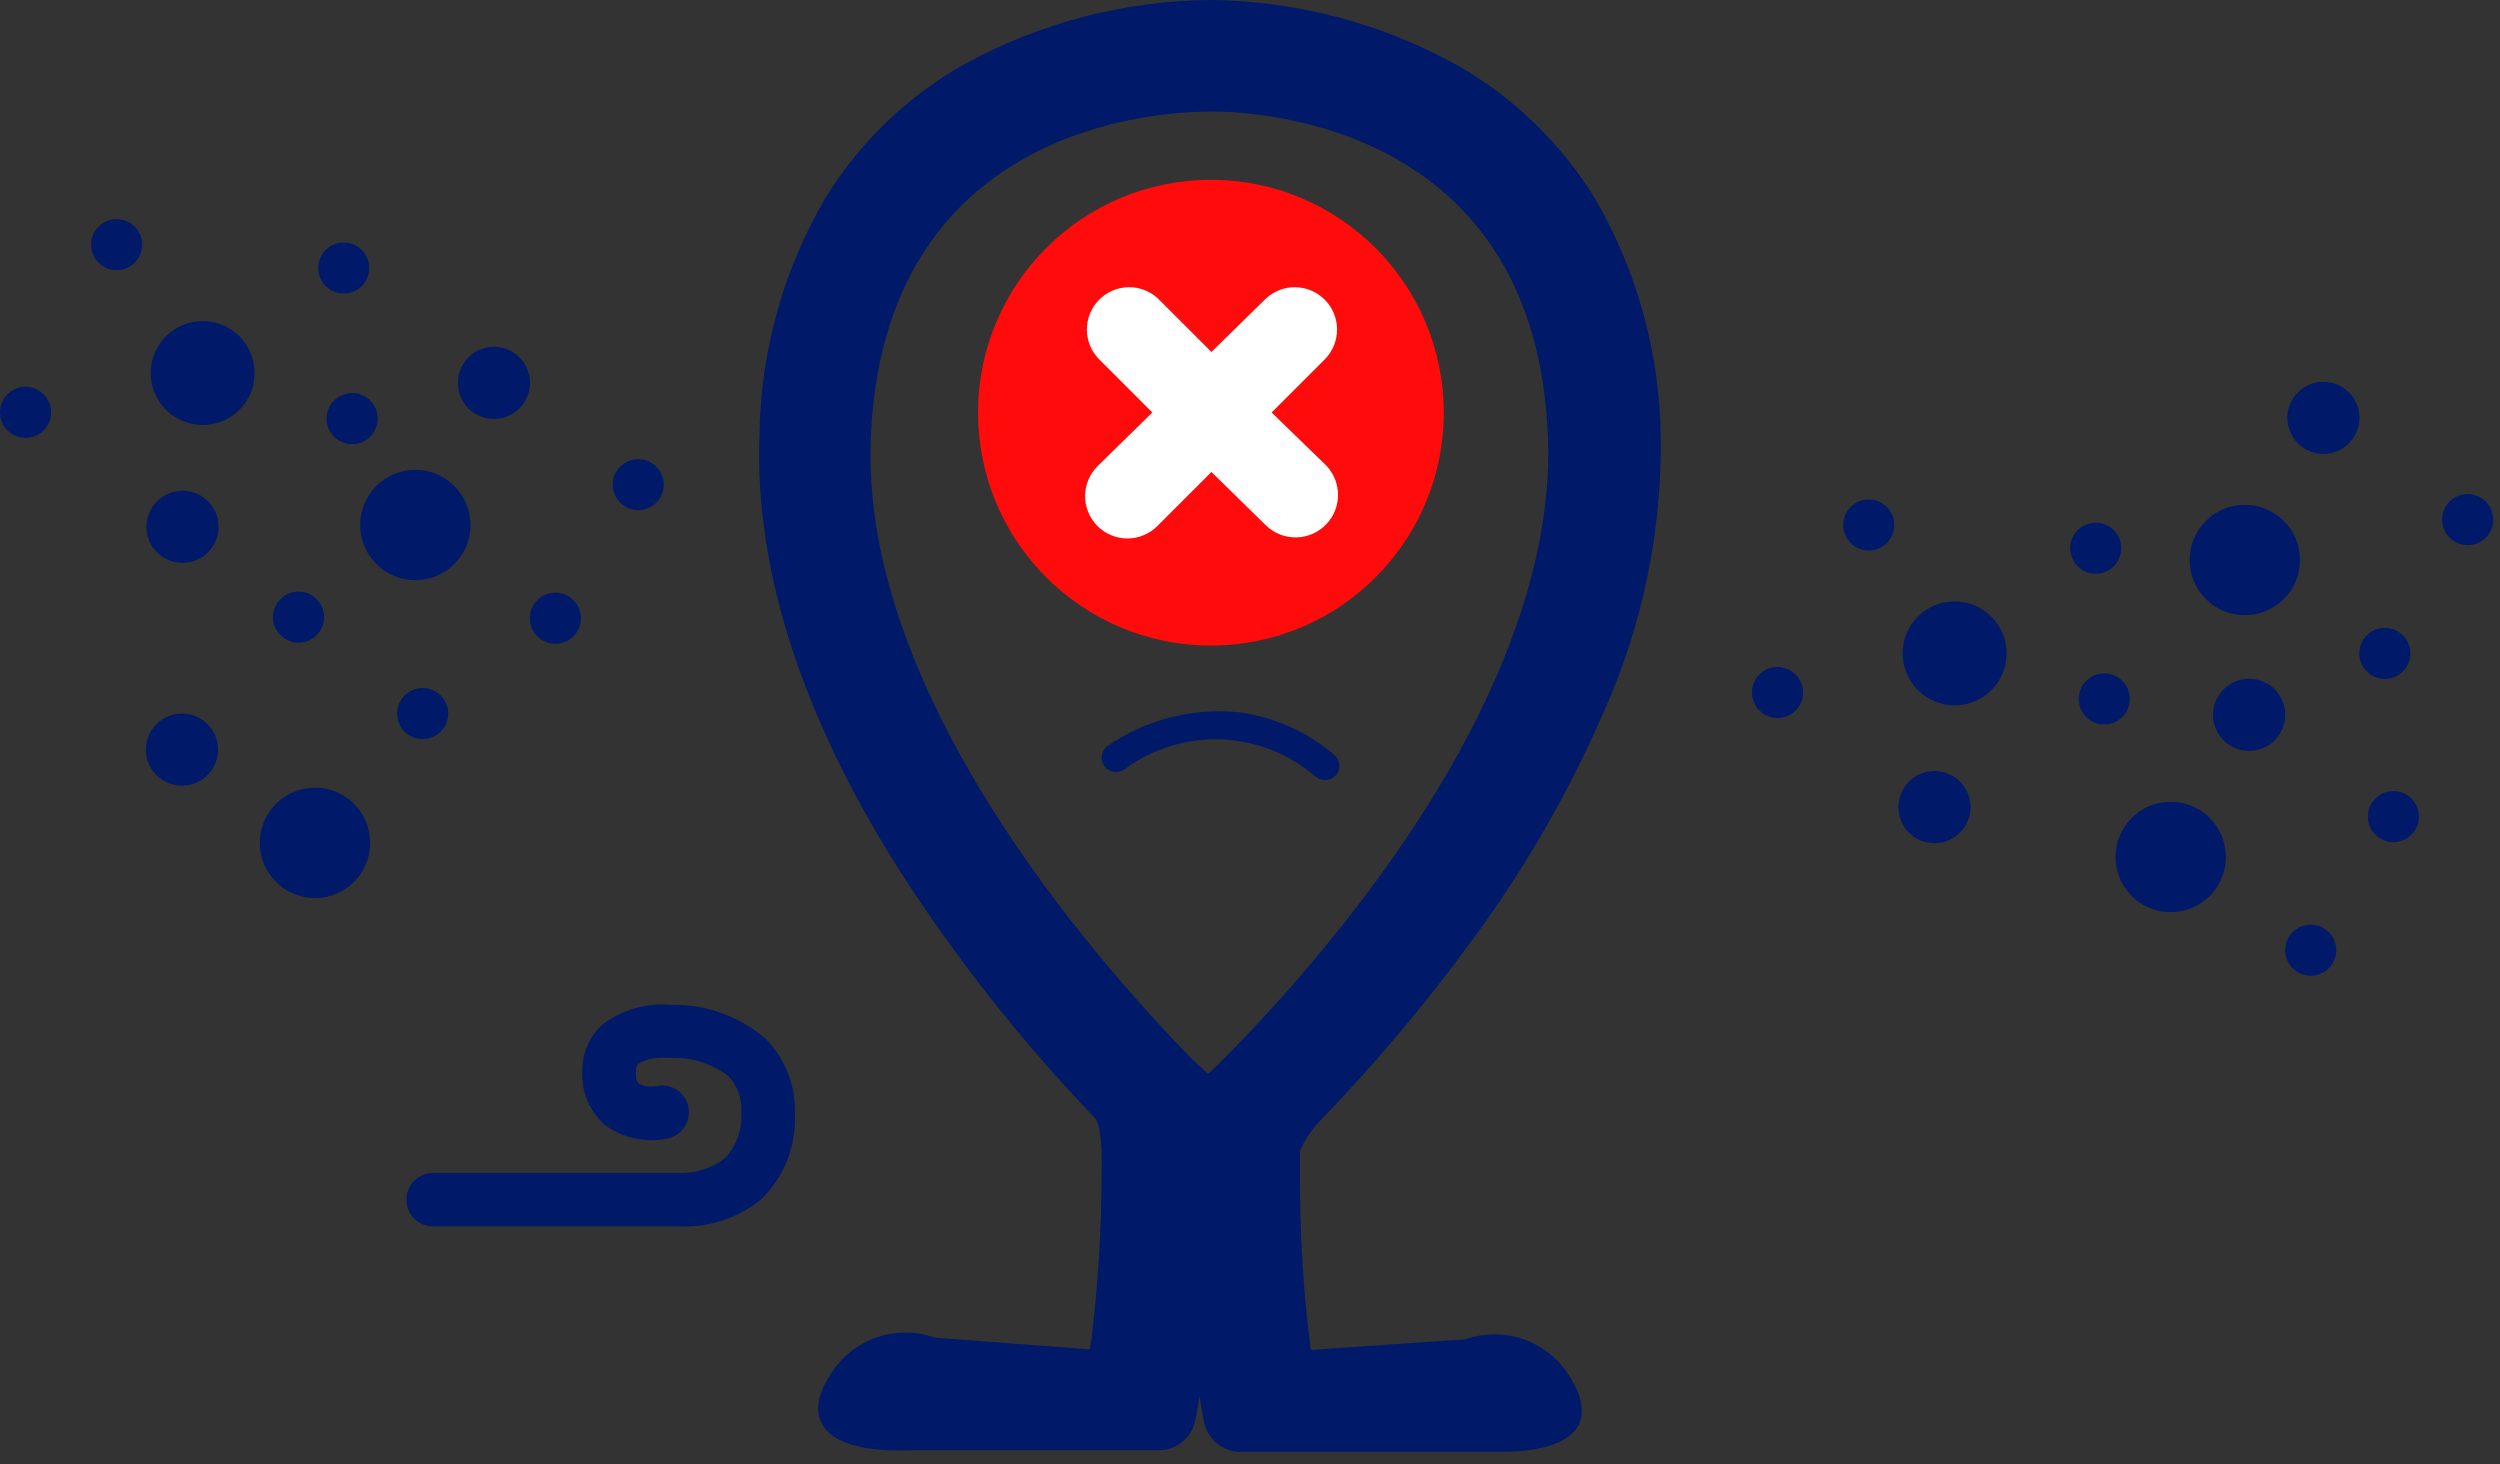 <svg width="140" height="82" viewBox="0 0 140 82" fill="none" xmlns="http://www.w3.org/2000/svg">
<rect x="0" y="0" width="140" height="82" fill="#333333" stroke="none"/>
<g clip-path="url(#clip0)">
<path d="M82 52.55C84.974 48.544 87.477 44.209 89.46 39.63C91.586 34.862 92.657 29.691 92.6 24.47C92.554 19.862 91.313 15.345 89 11.36C87.136 8.309 84.532 5.778 81.43 4C77.276 1.644 72.584 0.401 67.808 0.391C63.032 0.38 58.335 1.603 54.17 3.94C51.047 5.707 48.423 8.236 46.54 11.29C44.217 15.27 42.963 19.782 42.9 24.39C42.62 31.79 45.23 39.9 50.65 48.49C53.855 53.483 57.539 58.152 61.65 62.43C61.65 62.43 62.13 62.84 62.06 65.77C62.049 68.953 61.846 72.132 61.45 75.29C61.4 75.77 61.21 75.9 60.99 75.94L52.27 75.29C51.318 74.939 50.276 74.916 49.31 75.226C48.344 75.536 47.51 76.16 46.94 77C43.87 81.45 51.18 80.84 51.18 80.84H65C65.91 80.84 66.44 79.97 66.56 79.4C66.883 77.696 67.09 75.972 67.18 74.24C67.26 75.972 67.461 77.696 67.78 79.4C67.9 79.97 68.43 80.9 69.33 80.85H83.18C83.18 80.85 90.49 81.49 87.44 77.03C86.875 76.185 86.042 75.554 85.076 75.239C84.109 74.924 83.065 74.942 82.11 75.29L73.42 76C73.19 76 73 75.83 72.96 75.34C72.576 72.232 72.389 69.102 72.4 65.97V65.35V64.43C72.693 63.734 73.109 63.097 73.63 62.55C76.646 59.413 79.443 56.072 82 52.55ZM68.48 59.91L67.71 60.65L66.54 59.58C60.47 53.42 47.85 38.83 48.39 24.58C49.07 6.73 64.68 5.86 67.8 5.86C70.92 5.86 86.51 6.81 87.11 24.66C87.36 31.9 84.11 40.42 77.59 49.31C74.832 53.073 71.786 56.617 68.48 59.91Z" fill="#001968"/>
<path d="M84.15 81.3C83.66 81.3 83.29 81.3 83.15 81.3H69.33C68.859 81.268 68.414 81.077 68.065 80.76C67.716 80.442 67.486 80.016 67.41 79.55C67.33 79.15 67.25 78.69 67.17 78.16C67.1 78.69 67.02 79.16 66.93 79.55C66.841 80.003 66.602 80.413 66.252 80.714C65.902 81.015 65.461 81.19 65 81.21H51.18C50.79 81.21 47.04 81.5 46.05 79.78C45.6 79 45.8 77.99 46.63 76.78C47.243 75.877 48.138 75.203 49.175 74.865C50.212 74.526 51.333 74.542 52.36 74.91L61.02 75.56C61.02 75.56 61.02 75.56 61.09 75.24C61.484 72.092 61.684 68.923 61.69 65.75C61.76 63.21 61.4 62.75 61.38 62.68C57.251 58.383 53.55 53.694 50.33 48.68C44.87 40.03 42.25 31.85 42.53 24.36C42.589 19.692 43.861 15.119 46.22 11.09C48.134 7.972 50.812 5.394 54 3.6C58.222 1.281 62.953 0.044 67.77 0V0C72.62 0.046 77.381 1.304 81.62 3.66C84.79 5.469 87.45 8.053 89.35 11.17C91.69 15.212 92.947 19.79 93 24.46C93.07 29.731 91.995 34.955 89.85 39.77C87.858 44.377 85.342 48.74 82.35 52.77C79.772 56.292 76.955 59.633 73.92 62.77C73.458 63.258 73.08 63.819 72.8 64.43V65.3V65.95C72.791 69.059 72.978 72.165 73.36 75.25C73.36 75.57 73.46 75.58 73.51 75.59L82.06 75C83.089 74.639 84.209 74.63 85.244 74.974C86.279 75.318 87.171 75.995 87.78 76.9C88.61 78.11 88.78 79.12 88.35 79.9C87.62 81.1 85.45 81.3 84.15 81.3ZM69.34 80.47H83.21C84.27 80.56 87.06 80.55 87.7 79.47C88 78.97 87.81 78.23 87.16 77.27C86.64 76.496 85.876 75.918 84.99 75.629C84.104 75.339 83.147 75.353 82.27 75.67H82.16L73.45 76.28C73.208 76.248 72.986 76.129 72.826 75.945C72.665 75.761 72.578 75.524 72.58 75.28C72.202 72.161 72.015 69.022 72.02 65.88V65.23V64.29C72.325 63.544 72.774 62.864 73.34 62.29C76.347 59.175 79.14 55.861 81.7 52.37C84.661 48.388 87.151 44.075 89.12 39.52C91.221 34.802 92.275 29.684 92.21 24.52C92.171 19.979 90.958 15.525 88.69 11.59C86.859 8.579 84.292 6.084 81.23 4.34C77.125 2.046 72.512 0.812 67.81 0.75C63.116 0.788 58.505 1.99 54.39 4.25C51.321 5.982 48.743 8.467 46.9 11.47C44.608 15.39 43.374 19.839 43.32 24.38C43 31.71 45.59 39.75 51 48.27C54.208 53.246 57.892 57.898 62 62.16C62.15 62.28 62.58 62.95 62.51 65.76C62.509 68.96 62.305 72.156 61.9 75.33C61.921 75.563 61.853 75.795 61.711 75.981C61.568 76.166 61.361 76.291 61.13 76.33L52.21 75.66C51.337 75.33 50.377 75.307 49.489 75.594C48.6 75.881 47.836 76.462 47.32 77.24C46.66 78.24 46.48 78.93 46.77 79.44C47.41 80.55 50.2 80.57 51.22 80.44H65C65.77 80.44 66.13 79.6 66.2 79.28C66.513 77.598 66.717 75.898 66.81 74.19H67.56C67.639 75.902 67.836 77.606 68.15 79.29C68.21 79.59 68.56 80.45 69.27 80.45L69.34 80.47ZM67.63 61.25L67.41 60.88L66.29 59.88C60.6 54.07 47.47 39.1 48 24.56C48.7 6.44 64.5 5.49 67.76 5.49C70.94 5.49 86.84 6.49 87.45 24.65C87.69 31.97 84.38 40.57 77.85 49.54C75.082 53.313 72.026 56.867 68.71 60.17L67.63 61.25ZM67.76 6.25C64.62 6.25 49.43 7.16 48.76 24.6C48.22 38.85 61.2 53.6 66.76 59.32L67.66 60.14L68.17 59.65C71.463 56.375 74.496 52.847 77.24 49.1C83.66 40.28 86.93 31.83 86.69 24.68C86.15 7.17 70.86 6.25 67.8 6.24L67.76 6.25Z" fill="#001968"/>
<path d="M67.81 36.15C75.012 36.15 80.85 30.312 80.85 23.11C80.85 15.908 75.012 10.07 67.81 10.07C60.608 10.07 54.77 15.908 54.77 23.11C54.77 30.312 60.608 36.15 67.81 36.15Z" fill="#FF0B0B"/>
<path d="M71.21 23.1L74.21 20.1C74.638 19.657 74.877 19.064 74.875 18.447C74.873 17.831 74.632 17.239 74.201 16.798C73.77 16.357 73.184 16.101 72.568 16.084C71.952 16.068 71.353 16.292 70.9 16.71L67.84 19.71L64.84 16.71C64.386 16.292 63.788 16.068 63.172 16.084C62.555 16.101 61.97 16.357 61.539 16.798C61.108 17.239 60.867 17.831 60.865 18.447C60.863 19.064 61.102 19.657 61.53 20.1L64.53 23.1L61.53 26.04C61.297 26.255 61.109 26.514 60.978 26.803C60.846 27.091 60.774 27.404 60.766 27.721C60.758 28.038 60.813 28.353 60.928 28.648C61.044 28.943 61.218 29.212 61.439 29.439C61.661 29.666 61.926 29.846 62.218 29.969C62.511 30.092 62.825 30.154 63.142 30.154C63.459 30.153 63.773 30.088 64.064 29.964C64.356 29.84 64.62 29.658 64.84 29.43L67.84 26.43L70.9 29.43C71.125 29.647 71.391 29.817 71.682 29.931C71.973 30.045 72.284 30.1 72.596 30.094C72.908 30.088 73.217 30.021 73.503 29.896C73.789 29.77 74.048 29.59 74.265 29.365C74.482 29.14 74.652 28.874 74.766 28.583C74.88 28.292 74.935 27.982 74.929 27.669C74.923 27.357 74.856 27.048 74.731 26.762C74.606 26.476 74.425 26.217 74.2 26L71.21 23.1Z" fill="white"/>
<path d="M69.33 39.88C71.317 40.138 73.187 40.968 74.71 42.27C74.874 42.403 74.978 42.596 75.001 42.805C75.023 43.015 74.962 43.225 74.83 43.39C74.694 43.552 74.5 43.655 74.289 43.678C74.079 43.7 73.868 43.64 73.7 43.51C72.232 42.233 70.373 41.492 68.429 41.411C66.485 41.329 64.57 41.91 63 43.06C62.832 43.193 62.617 43.253 62.405 43.228C62.192 43.202 61.998 43.093 61.865 42.925C61.733 42.757 61.672 42.542 61.698 42.33C61.723 42.117 61.832 41.923 62 41.79C64.142 40.31 66.738 39.634 69.33 39.88Z" fill="#001968"/>
<path d="M38.13 68.68H37.73H24.26C23.862 68.68 23.481 68.522 23.199 68.241C22.918 67.959 22.76 67.578 22.76 67.18C22.76 66.782 22.918 66.401 23.199 66.119C23.481 65.838 23.862 65.68 24.26 65.68H37.92C38.888 65.738 39.843 65.443 40.61 64.85C40.934 64.502 41.182 64.09 41.337 63.64C41.492 63.191 41.551 62.714 41.51 62.24C41.532 61.873 41.478 61.506 41.351 61.162C41.224 60.818 41.026 60.504 40.77 60.24C39.844 59.552 38.712 59.199 37.56 59.24H37.37C36.801 59.179 36.227 59.298 35.73 59.58C35.73 59.58 35.61 59.7 35.61 59.98C35.61 60.26 35.61 60.56 35.8 60.69C36.083 60.835 36.406 60.884 36.72 60.83C36.917 60.781 37.122 60.773 37.322 60.806C37.522 60.839 37.714 60.912 37.885 61.021C38.056 61.13 38.203 61.273 38.318 61.44C38.432 61.608 38.512 61.797 38.551 61.996C38.59 62.195 38.589 62.4 38.547 62.599C38.504 62.797 38.422 62.985 38.305 63.151C38.188 63.317 38.039 63.457 37.866 63.563C37.693 63.67 37.501 63.74 37.3 63.77C36.71 63.885 36.102 63.876 35.516 63.746C34.929 63.615 34.376 63.364 33.89 63.01C33.463 62.64 33.126 62.178 32.904 61.658C32.682 61.138 32.581 60.574 32.61 60.01C32.597 59.522 32.688 59.036 32.878 58.586C33.068 58.136 33.351 57.732 33.71 57.4C34.799 56.554 36.167 56.151 37.54 56.27C39.482 56.218 41.373 56.888 42.85 58.15C43.399 58.695 43.83 59.348 44.115 60.067C44.401 60.786 44.535 61.557 44.51 62.33C44.56 63.225 44.418 64.121 44.092 64.956C43.766 65.791 43.264 66.546 42.62 67.17C41.354 68.197 39.76 68.733 38.13 68.68Z" fill="#001968"/>
<path d="M27.66 23.46C28.776 23.46 29.68 22.556 29.68 21.44C29.68 20.324 28.776 19.42 27.66 19.42C26.544 19.42 25.64 20.324 25.64 21.44C25.64 22.556 26.544 23.46 27.66 23.46Z" fill="#001968"/>
<path d="M31.1 36.05C31.89 36.05 32.53 35.41 32.53 34.62C32.53 33.83 31.89 33.19 31.1 33.19C30.31 33.19 29.67 33.83 29.67 34.62C29.67 35.41 30.31 36.05 31.1 36.05Z" fill="#001968"/>
<path d="M35.74 28.57C36.53 28.57 37.17 27.93 37.17 27.14C37.17 26.35 36.53 25.71 35.74 25.71C34.95 25.71 34.31 26.35 34.31 27.14C34.31 27.93 34.95 28.57 35.74 28.57Z" fill="#001968"/>
<path d="M23.26 32.49C24.966 32.49 26.35 31.107 26.35 29.4C26.35 27.694 24.966 26.31 23.26 26.31C21.553 26.31 20.17 27.694 20.17 29.4C20.17 31.107 21.553 32.49 23.26 32.49Z" fill="#001968"/>
<path d="M10.19 44C11.306 44 12.21 43.096 12.21 41.98C12.21 40.864 11.306 39.96 10.19 39.96C9.074 39.96 8.17 40.864 8.17 41.98C8.17 43.096 9.074 44 10.19 44Z" fill="#001968"/>
<path d="M23.67 41.39C24.46 41.39 25.1 40.75 25.1 39.96C25.1 39.17 24.46 38.53 23.67 38.53C22.88 38.53 22.24 39.17 22.24 39.96C22.24 40.75 22.88 41.39 23.67 41.39Z" fill="#001968"/>
<path d="M16.72 35.99C17.51 35.99 18.15 35.35 18.15 34.56C18.15 33.77 17.51 33.13 16.72 33.13C15.93 33.13 15.29 33.77 15.29 34.56C15.29 35.35 15.93 35.99 16.72 35.99Z" fill="#001968"/>
<path d="M17.64 50.29C19.347 50.29 20.73 48.907 20.73 47.2C20.73 45.493 19.347 44.11 17.64 44.11C15.934 44.11 14.55 45.493 14.55 47.2C14.55 48.907 15.934 50.29 17.64 50.29Z" fill="#001968"/>
<path d="M125.95 42.05C127.066 42.05 127.97 41.146 127.97 40.03C127.97 38.914 127.066 38.01 125.95 38.01C124.834 38.01 123.93 38.914 123.93 40.03C123.93 41.146 124.834 42.05 125.95 42.05Z" fill="#001968"/>
<path d="M129.4 54.64C130.19 54.64 130.83 54 130.83 53.21C130.83 52.42 130.19 51.78 129.4 51.78C128.61 51.78 127.97 52.42 127.97 53.21C127.97 54 128.61 54.64 129.4 54.64Z" fill="#001968"/>
<path d="M134.03 47.16C134.82 47.16 135.46 46.52 135.46 45.73C135.46 44.94 134.82 44.3 134.03 44.3C133.24 44.3 132.6 44.94 132.6 45.73C132.6 46.52 133.24 47.16 134.03 47.16Z" fill="#001968"/>
<path d="M121.56 51.08C123.267 51.08 124.65 49.697 124.65 47.99C124.65 46.283 123.267 44.9 121.56 44.9C119.853 44.9 118.47 46.283 118.47 47.99C118.47 49.697 119.853 51.08 121.56 51.08Z" fill="#001968"/>
<path d="M130.11 25.42C131.226 25.42 132.13 24.516 132.13 23.4C132.13 22.284 131.226 21.38 130.11 21.38C128.994 21.38 128.09 22.284 128.09 23.4C128.09 24.516 128.994 25.42 130.11 25.42Z" fill="#001968"/>
<path d="M133.55 38.02C134.34 38.02 134.98 37.38 134.98 36.59C134.98 35.8 134.34 35.16 133.55 35.16C132.76 35.16 132.12 35.8 132.12 36.59C132.12 37.38 132.76 38.02 133.55 38.02Z" fill="#001968"/>
<path d="M138.19 30.53C138.98 30.53 139.62 29.89 139.62 29.1C139.62 28.31 138.98 27.67 138.19 27.67C137.4 27.67 136.76 28.31 136.76 29.1C136.76 29.89 137.4 30.53 138.19 30.53Z" fill="#001968"/>
<path d="M125.71 34.45C127.417 34.45 128.8 33.067 128.8 31.36C128.8 29.654 127.417 28.27 125.71 28.27C124.004 28.27 122.62 29.654 122.62 31.36C122.62 33.067 124.004 34.45 125.71 34.45Z" fill="#001968"/>
<path d="M108.33 47.22C109.446 47.22 110.35 46.316 110.35 45.2C110.35 44.084 109.446 43.18 108.33 43.18C107.214 43.18 106.31 44.084 106.31 45.2C106.31 46.316 107.214 47.22 108.33 47.22Z" fill="#001968"/>
<path d="M104.65 30.83C105.44 30.83 106.08 30.19 106.08 29.4C106.08 28.61 105.44 27.97 104.65 27.97C103.86 27.97 103.22 28.61 103.22 29.4C103.22 30.19 103.86 30.83 104.65 30.83Z" fill="#001968"/>
<path d="M99.54 40.21C100.33 40.21 100.97 39.57 100.97 38.78C100.97 37.99 100.33 37.35 99.54 37.35C98.75 37.35 98.11 37.99 98.11 38.78C98.11 39.57 98.75 40.21 99.54 40.21Z" fill="#001968"/>
<path d="M117.36 32.13C118.15 32.13 118.79 31.49 118.79 30.7C118.79 29.91 118.15 29.27 117.36 29.27C116.57 29.27 115.93 29.91 115.93 30.7C115.93 31.49 116.57 32.13 117.36 32.13Z" fill="#001968"/>
<path d="M117.84 40.57C118.63 40.57 119.27 39.93 119.27 39.14C119.27 38.35 118.63 37.71 117.84 37.71C117.05 37.71 116.41 38.35 116.41 39.14C116.41 39.93 117.05 40.57 117.84 40.57Z" fill="#001968"/>
<path d="M109.46 39.5C111.067 39.5 112.37 38.197 112.37 36.59C112.37 34.983 111.067 33.68 109.46 33.68C107.853 33.68 106.55 34.983 106.55 36.59C106.55 38.197 107.853 39.5 109.46 39.5Z" fill="#001968"/>
<path d="M10.22 31.52C11.336 31.52 12.24 30.616 12.24 29.5C12.24 28.384 11.336 27.48 10.22 27.48C9.104 27.48 8.2 28.384 8.2 29.5C8.2 30.616 9.104 31.52 10.22 31.52Z" fill="#001968"/>
<path d="M6.53 15.13C7.32 15.13 7.96 14.49 7.96 13.7C7.96 12.91 7.32 12.27 6.53 12.27C5.74 12.27 5.1 12.91 5.1 13.7C5.1 14.49 5.74 15.13 6.53 15.13Z" fill="#001968"/>
<path d="M1.43 24.52C2.22 24.52 2.86 23.88 2.86 23.09C2.86 22.3 2.22 21.66 1.43 21.66C0.64 21.66 0 22.3 0 23.09C0 23.88 0.64 24.52 1.43 24.52Z" fill="#001968"/>
<path d="M19.25 16.44C20.04 16.44 20.68 15.8 20.68 15.01C20.68 14.22 20.04 13.58 19.25 13.58C18.46 13.58 17.82 14.22 17.82 15.01C17.82 15.8 18.46 16.44 19.25 16.44Z" fill="#001968"/>
<path d="M19.72 24.87C20.51 24.87 21.15 24.23 21.15 23.44C21.15 22.65 20.51 22.01 19.72 22.01C18.93 22.01 18.29 22.65 18.29 23.44C18.29 24.23 18.93 24.87 19.72 24.87Z" fill="#001968"/>
<path d="M11.35 23.8C12.957 23.8 14.26 22.497 14.26 20.89C14.26 19.283 12.957 17.98 11.35 17.98C9.743 17.98 8.44 19.283 8.44 20.89C8.44 22.497 9.743 23.8 11.35 23.8Z" fill="#001968"/>
</g>
<defs>
<clipPath id="clip0">
<rect width="139.61" height="81.3" fill="white"/>
</clipPath>
</defs>
</svg>
